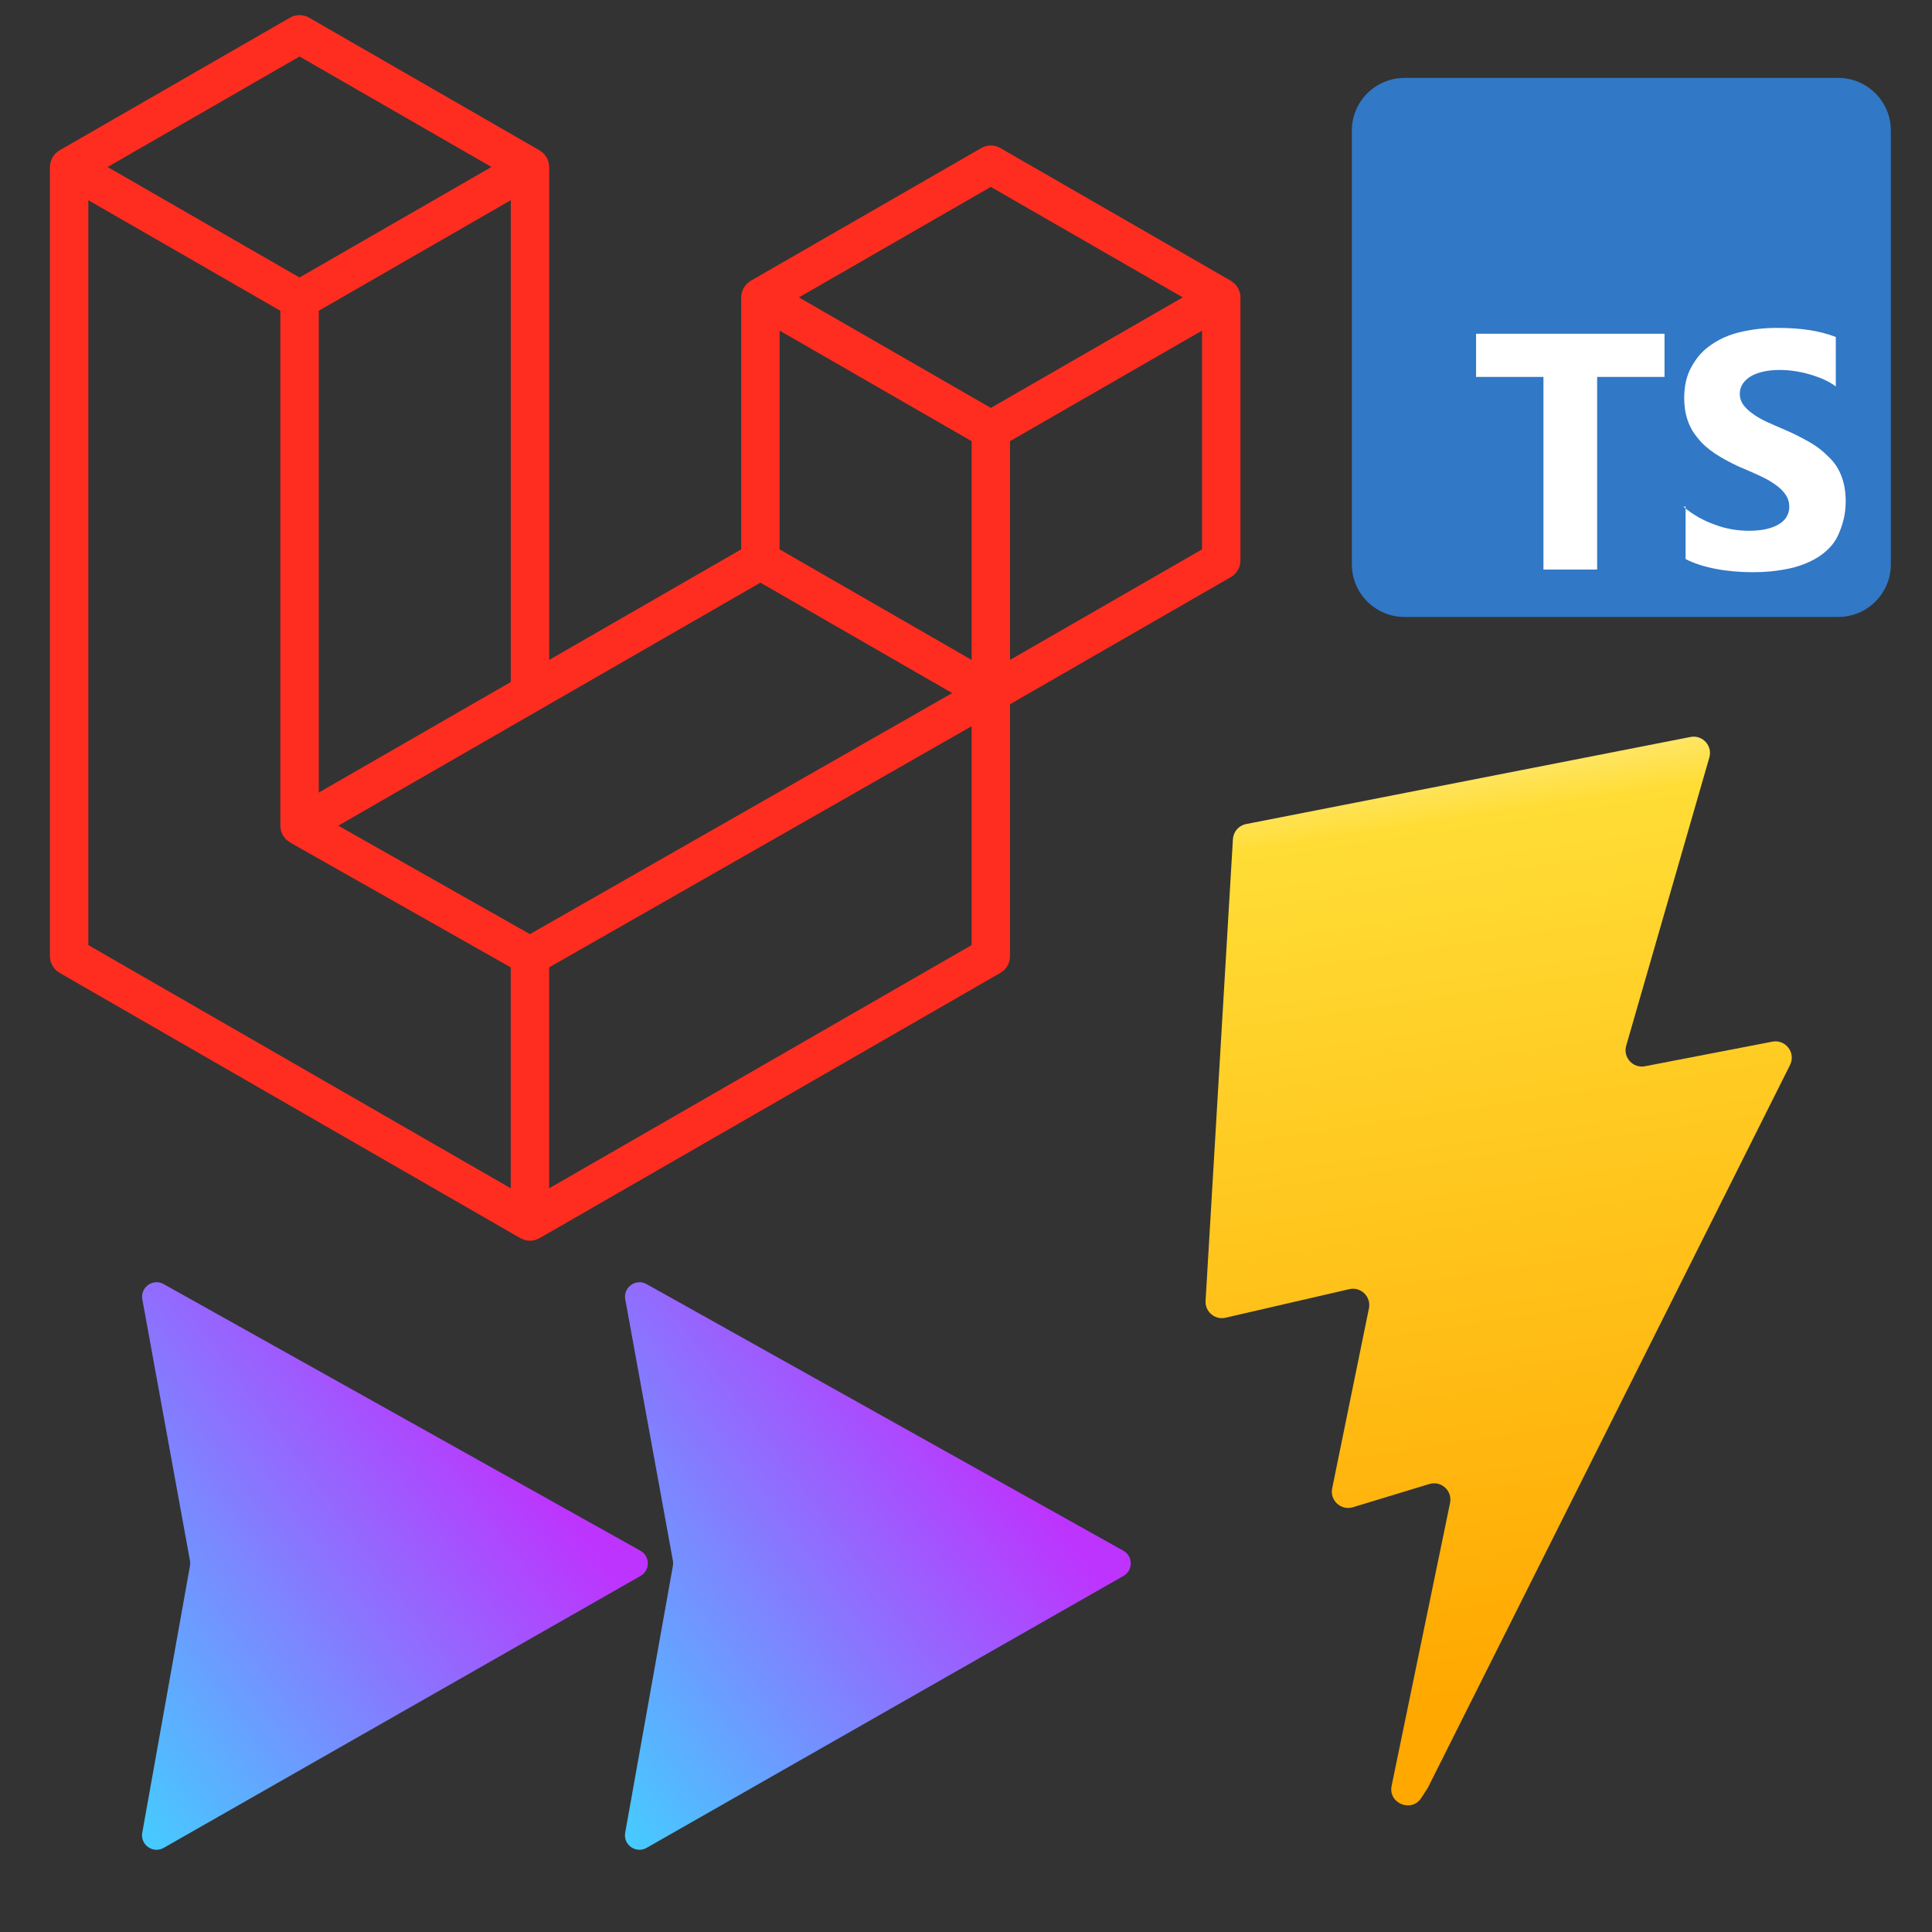 <?xml version="1.0" encoding="UTF-8" standalone="no"?>
<!DOCTYPE svg PUBLIC "-//W3C//DTD SVG 1.1//EN" "http://www.w3.org/Graphics/SVG/1.1/DTD/svg11.dtd">
<svg width="100%" height="100%" viewBox="0 0 512 512" version="1.1" xmlns="http://www.w3.org/2000/svg" xmlns:xlink="http://www.w3.org/1999/xlink" xml:space="preserve" xmlns:serif="http://www.serif.com/" style="fill-rule:evenodd;clip-rule:evenodd;stroke-linejoin:round;stroke-miterlimit:2;">
    <rect x="0" y="0" width="512" height="512" fill="#333333" stroke="none"/>
    <g id="Laravel.svg" transform="matrix(6.354,0,0,6.354,172.08,169.211)">
        <g transform="matrix(1,0,0,1,-25,-26)">
            <clipPath id="_clip1">
                <rect x="0" y="0" width="50" height="52"/>
            </clipPath>
            <g clip-path="url(#_clip1)">
                <path d="M49.626,11.564C49.644,11.632 49.654,11.702 49.654,11.773L49.654,22.745C49.654,23.031 49.5,23.297 49.252,23.439L40.043,28.741L40.043,39.25C40.043,39.536 39.891,39.8 39.643,39.944L20.42,51.01C20.376,51.035 20.328,51.051 20.28,51.068C20.262,51.074 20.245,51.085 20.226,51.09C20.092,51.125 19.95,51.125 19.816,51.09C19.794,51.084 19.774,51.072 19.753,51.064C19.709,51.048 19.663,51.034 19.621,51.01L0.402,39.944C0.154,39.801 0,39.536 -0,39.25L0,6.334C0,6.262 0.01,6.192 0.028,6.124C0.034,6.101 0.048,6.08 0.056,6.057C0.071,6.015 0.085,5.972 0.107,5.933C0.122,5.907 0.144,5.886 0.162,5.862C0.185,5.83 0.206,5.797 0.233,5.769C0.256,5.746 0.286,5.729 0.312,5.709C0.341,5.685 0.367,5.659 0.4,5.64L0.401,5.64L10.011,0.107C10.258,-0.035 10.564,-0.035 10.811,0.107L20.421,5.64L20.423,5.64C20.455,5.66 20.482,5.685 20.511,5.708C20.537,5.728 20.566,5.746 20.589,5.768C20.617,5.797 20.637,5.83 20.661,5.862C20.678,5.886 20.701,5.907 20.715,5.933C20.738,5.973 20.751,6.015 20.767,6.057C20.775,6.08 20.789,6.101 20.795,6.125C20.813,6.193 20.823,6.263 20.823,6.334L20.823,26.893L28.831,22.282L28.831,11.772C28.831,11.702 28.841,11.631 28.859,11.564C28.866,11.54 28.879,11.519 28.887,11.496C28.903,11.454 28.917,11.411 28.939,11.372C28.954,11.346 28.976,11.325 28.993,11.301C29.017,11.269 29.037,11.236 29.065,11.208C29.088,11.185 29.117,11.168 29.143,11.148C29.173,11.124 29.199,11.098 29.231,11.079L29.232,11.079L38.843,5.546C39.09,5.403 39.396,5.403 39.643,5.546L49.253,11.079C49.287,11.099 49.313,11.124 49.343,11.147C49.368,11.167 49.397,11.185 49.42,11.207C49.448,11.236 49.468,11.269 49.492,11.301C49.51,11.325 49.532,11.346 49.546,11.372C49.569,11.411 49.582,11.454 49.598,11.496C49.607,11.519 49.62,11.54 49.626,11.564ZM48.052,22.282L48.052,13.158L44.689,15.094L40.043,17.769L40.043,26.893L48.053,22.282L48.052,22.282ZM38.442,38.787L38.442,29.657L33.872,32.267L20.822,39.715L20.822,48.931L38.442,38.787ZM1.602,7.719L1.602,38.787L19.22,48.93L19.22,39.716L10.016,34.507L10.013,34.505L10.009,34.503C9.978,34.485 9.952,34.459 9.923,34.437C9.898,34.417 9.869,34.401 9.847,34.379L9.845,34.376C9.819,34.351 9.801,34.32 9.779,34.292C9.759,34.265 9.735,34.242 9.719,34.214L9.718,34.211C9.7,34.181 9.689,34.145 9.676,34.111C9.663,34.081 9.646,34.053 9.638,34.021L9.638,34.02C9.628,33.982 9.626,33.942 9.622,33.903C9.618,33.873 9.61,33.843 9.61,33.813L9.61,12.33L4.965,9.654L1.602,7.72L1.602,7.719ZM10.412,1.725L2.405,6.334L10.41,10.943L18.416,6.333L10.41,1.725L10.412,1.725ZM14.576,30.489L19.221,27.815L19.221,7.719L15.858,9.655L11.212,12.33L11.212,32.426L14.576,30.489ZM39.243,7.164L31.237,11.773L39.243,16.382L47.248,11.772L39.243,7.164ZM38.442,17.769L33.796,15.094L30.433,13.158L30.433,22.282L35.078,24.956L38.442,26.893L38.442,17.769ZM20.02,38.33L31.763,31.626L37.633,28.276L29.633,23.67L20.422,28.973L12.027,33.806L20.02,38.33Z" style="fill:rgb(255,45,32);"/>
            </g>
        </g>
    </g>
    <g transform="matrix(2.34858e-17,-0.384,0.384,2.34858e-17,148.495,493.763)">
        <path d="M399.641,59.525L215.643,388.545C211.844,395.338 202.084,395.378 198.228,388.618L10.582,59.556C6.381,52.19 12.68,43.267 21.028,44.759L205.223,77.682C206.398,77.892 207.601,77.89 208.776,77.676L389.119,44.806C397.439,43.289 403.768,52.143 399.641,59.525Z" style="fill:url(#_Linear2);fill-rule:nonzero;"/>
    </g>
    <g transform="matrix(2.34858e-17,-0.384,0.384,2.34858e-17,20.514,493.763)">
        <path d="M399.641,59.525L215.643,388.545C211.844,395.338 202.084,395.378 198.228,388.618L10.582,59.556C6.381,52.19 12.68,43.267 21.028,44.759L205.223,77.682C206.398,77.892 207.601,77.89 208.776,77.676L389.119,44.806C397.439,43.289 403.768,52.143 399.641,59.525Z" style="fill:url(#_Linear3);fill-rule:nonzero;"/>
    </g>
    <g id="TypeScript-logo.svg" serif:id="TypeScript logo.svg" transform="matrix(0.279,2.4255e-48,-2.4255e-48,0.279,429.676,92.074)">
        <g transform="matrix(1,0,0,1,-256,-256)">
            <path d="M512,50C512,22.404 489.596,0 462,0L50,0C22.404,0 0,22.404 0,50L0,462C0,489.596 22.404,512 50,512L462,512C489.596,512 512,489.596 512,462L512,50Z" style="fill:rgb(49,120,198);"/>
            <path d="M317,407L317,457C325.1,461.2 335,464.3 346,466.4C357,468.5 369,469.5 381,469.5C393,469.5 404,468.4 415,466.1C426,463.8 435,460 443,455.1C451.1,449.8 458,443.1 462,434.1C466,425.1 469.1,415.1 469.1,402.1C469.1,393 467.7,385.1 465,378.1C462.3,371.1 458.4,365.1 453,360.1C447.9,354.8 442,350.1 435,346.1C428,342.1 420,337.9 411,334.1C404.4,331.4 399,328.8 393,326.2C387.8,323.6 383.3,321 380,318.4C376.3,315.7 373.5,312.9 371.5,310C369.5,307 368.5,303.7 368.5,300C368.5,296.6 369.39,293.5 371.2,290.7C373.01,287.9 375.5,285.6 378.7,283.6C381.9,281.6 385.9,280.1 390.7,279C395.4,277.9 400.6,277.4 406.7,277.4C410.9,277.4 415.3,277.71 419.7,278.34C424.3,278.97 429,279.94 433.7,281.24C438.4,282.54 443,284.14 447.7,286.14C452.1,288.14 456.2,290.44 459.7,293.04L459.7,246.04C452.1,243.14 443.7,240.94 434.7,239.54C425.7,238.14 415.7,237.44 403.7,237.44C391.7,237.44 380.7,238.74 369.7,241.24C358.7,243.74 349.7,247.74 341.7,253.24C333.6,258.64 327.7,265.24 322.7,274.24C318,282.64 315.7,292.24 315.7,304.24C315.7,319.24 320,332.24 328.7,342.24C337.3,353.24 350.7,361.24 367.7,369.24C374.6,372.04 380.7,374.84 386.7,377.54C392.7,380.24 397.7,383.04 401.7,385.94C406,388.84 409.4,392.04 411.7,395.44C414.2,398.84 415.5,402.84 415.5,407.44C415.5,410.64 414.72,413.64 413.2,416.44C411.68,419.24 409.3,421.64 406.1,423.64C402.9,425.64 399,427.24 394.1,428.44C389.4,429.54 384.1,430.14 377.1,430.14C366.1,430.14 355.1,428.24 345.1,424.44C334.1,420.64 324.1,414.94 315.1,407.44L317,407ZM233,284L297,284L297,243L118,243L118,284L182,284L182,467L233,467L233,284Z" style="fill:white;"/>
        </g>
    </g>
    <g transform="matrix(0.865,-3.10764e-32,3.10764e-32,0.865,194.589,193.944)">
        <path d="M292.965,1.574L156.801,28.255C154.563,28.694 152.906,30.59 152.771,32.866L144.395,174.33C144.198,177.662 147.258,180.248 150.51,179.498L188.42,170.749C191.967,169.931 195.172,173.055 194.443,176.622L183.18,231.775C182.422,235.487 185.907,238.661 189.532,237.56L212.947,230.446C216.577,229.344 220.065,232.527 219.297,236.242L201.398,322.875C200.278,328.294 207.486,331.249 210.492,326.603L212.5,323.5L323.454,102.072C325.312,98.365 322.108,94.137 318.036,94.923L279.014,102.454C275.347,103.161 272.227,99.746 273.262,96.158L298.731,7.867C299.767,4.273 296.636,0.855 292.965,1.574Z" style="fill:url(#_Linear4);fill-rule:nonzero;"/>
    </g>
    <defs>
        <linearGradient id="_Linear2" x1="0" y1="0" x2="1" y2="0" gradientUnits="userSpaceOnUse" gradientTransform="matrix(229,311,-311,229,6,33)"><stop offset="0" style="stop-color:rgb(65,209,255);stop-opacity:1"/><stop offset="1" style="stop-color:rgb(189,52,254);stop-opacity:1"/></linearGradient>
        <linearGradient id="_Linear3" x1="0" y1="0" x2="1" y2="0" gradientUnits="userSpaceOnUse" gradientTransform="matrix(229,311,-311,229,6,33)"><stop offset="0" style="stop-color:rgb(65,209,255);stop-opacity:1"/><stop offset="1" style="stop-color:rgb(189,52,254);stop-opacity:1"/></linearGradient>
        <linearGradient id="_Linear4" x1="0" y1="0" x2="1" y2="0" gradientUnits="userSpaceOnUse" gradientTransform="matrix(41.425,284.171,-284.171,41.425,194.651,8.818)"><stop offset="0" style="stop-color:rgb(255,234,131);stop-opacity:1"/><stop offset="0.08" style="stop-color:rgb(255,221,53);stop-opacity:1"/><stop offset="1" style="stop-color:rgb(255,168,0);stop-opacity:1"/></linearGradient>
    </defs>
</svg>
